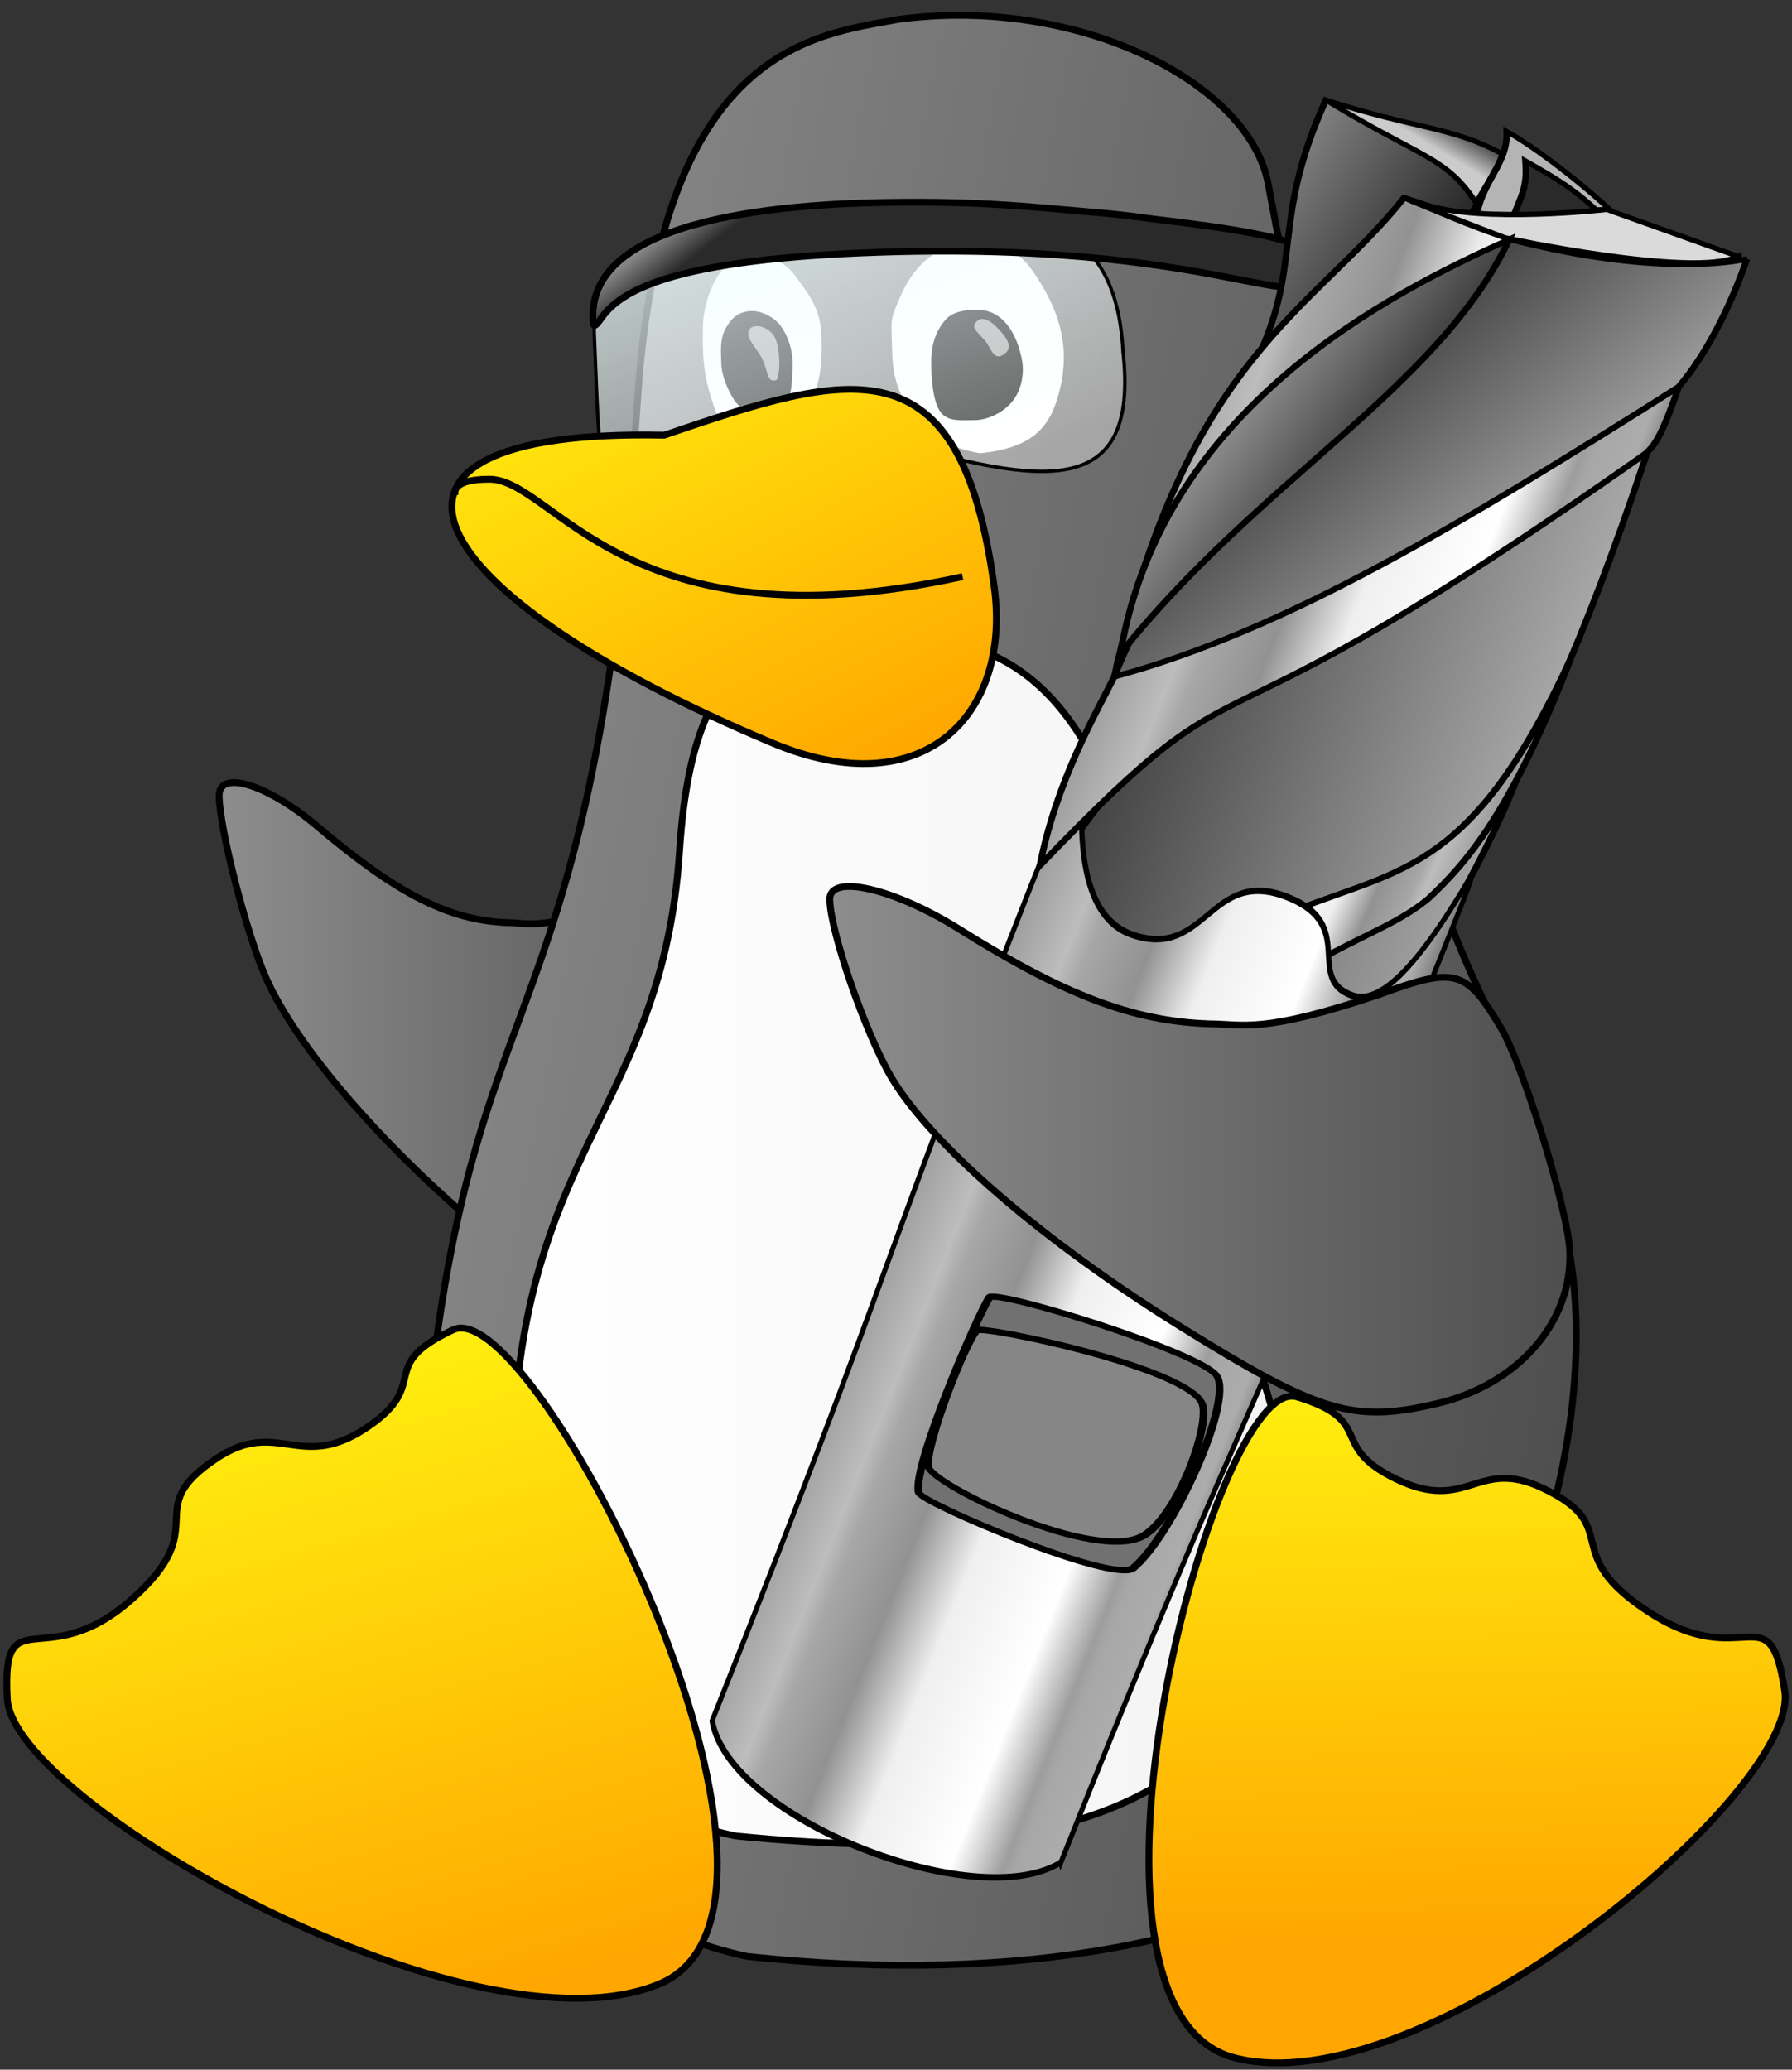 <?xml version="1.0" encoding="UTF-8" standalone="no"?>
<!-- Created with Inkscape (http://www.inkscape.org/) -->

<svg
   xmlns:dc="http://purl.org/dc/elements/1.1/"
   xmlns:cc="http://creativecommons.org/ns#"
   xmlns:rdf="http://www.w3.org/1999/02/22-rdf-syntax-ns#"
   xmlns:svg="http://www.w3.org/2000/svg"
   xmlns="http://www.w3.org/2000/svg"
   xmlns:xlink="http://www.w3.org/1999/xlink"
   xmlns:sodipodi="http://sodipodi.sourceforge.net/DTD/sodipodi-0.dtd"
   xmlns:inkscape="http://www.inkscape.org/namespaces/inkscape"
   width="131.231"
   height="151.575"
   id="svg1"
   sodipodi:version="0.32"
   inkscape:version="0.92.4 (5da689c313, 2019-01-14)"
   sodipodi:docname="chips_fixed.svg"
   inkscape:output_extension="org.inkscape.output.svg.inkscape"
   version="1.1">
  <rect width="100%" height="100%" fill="#333333" stroke="none"/>
  <sodipodi:namedview
     id="base"
     pagecolor="#ffffff"
     bordercolor="#666666"
     borderopacity="1.0"
     inkscape:pageopacity="0.0"
     inkscape:pageshadow="2"
     inkscape:zoom="4.2638539"
     inkscape:cx="72.46412"
     inkscape:cy="52.665253"
     inkscape:current-layer="g4565"
     showguides="true"
     inkscape:guide-bbox="true"
     inkscape:window-width="2560"
     inkscape:window-height="1375"
     inkscape:window-x="0"
     inkscape:window-y="33"
     showgrid="false"
     inkscape:window-maximized="1"
     fit-margin-top="0"
     fit-margin-left="0"
     fit-margin-right="0"
     fit-margin-bottom="0" />
  <defs
     id="defs3">
    <linearGradient
       id="linearGradient3407"
       inkscape:collect="always">
      <stop
         offset="0"
         style="stop-color:#137722;stop-opacity:1;"
         id="stop3409" />
      <stop
         offset="1"
         style="stop-color:#137722;stop-opacity:0;"
         id="stop3411" />
    </linearGradient>
    <linearGradient
       id="linearGradient22730">
      <stop
         offset="0"
         style="stop-color:#ffffff;stop-opacity:1;"
         id="stop22731" />
      <stop
         offset="1"
         style="stop-color:#f2f2f2;stop-opacity:1;"
         id="stop22732" />
    </linearGradient>
    <linearGradient
       id="linearGradient16377">
      <stop
         offset="0"
         style="stop-color:#a9a9a9;stop-opacity:1;"
         id="stop16378" />
      <stop
         offset="1"
         style="stop-color:#3a3a3a;stop-opacity:1;"
         id="stop16379" />
    </linearGradient>
    <linearGradient
       x1="322.091"
       gradientTransform="scale(0.602,1.661)"
       x2="410.103"
       y1="148.028"
       inkscape:collect="always"
       gradientUnits="userSpaceOnUse"
       y2="199.695"
       xlink:href="#linearGradient16377"
       id="linearGradient21456" />
    <linearGradient
       x1="154.924"
       gradientTransform="scale(1.635,0.612)"
       x2="142.202"
       y1="139.614"
       inkscape:collect="always"
       gradientUnits="userSpaceOnUse"
       y2="162.756"
       xlink:href="#linearGradient15131"
       id="linearGradient21455" />
    <linearGradient
       x1="308.275"
       gradientTransform="scale(0.602,1.661)"
       x2="615.918"
       y1="156.443"
       inkscape:collect="always"
       gradientUnits="userSpaceOnUse"
       y2="144.038"
       xlink:href="#linearGradient18266"
       id="linearGradient21454" />
    <linearGradient
       x1="324.788"
       gradientTransform="scale(0.777,1.287)"
       x2="171.217"
       y1="140.492"
       inkscape:collect="always"
       gradientUnits="userSpaceOnUse"
       y2="95.888"
       xlink:href="#linearGradient15131"
       id="linearGradient21453" />
    <linearGradient
       x1="282.591"
       gradientTransform="scale(0.705,1.419)"
       x2="520.856"
       y1="235.603"
       inkscape:collect="always"
       gradientUnits="userSpaceOnUse"
       y2="235.603"
       xlink:href="#linearGradient18266"
       id="linearGradient21452" />
    <linearGradient
       x1="313.12"
       gradientTransform="scale(0.748,1.337)"
       x2="472.689"
       y1="126.119"
       inkscape:collect="always"
       gradientUnits="userSpaceOnUse"
       y2="244.6"
       xlink:href="#linearGradient15131"
       id="linearGradient21451" />
    <linearGradient
       x1="340.143"
       gradientTransform="scale(0.698,1.433)"
       x2="386.344"
       y1="478.726"
       inkscape:collect="always"
       gradientUnits="userSpaceOnUse"
       y2="478.726"
       xlink:href="#linearGradient18266"
       id="linearGradient21450" />
    <linearGradient
       id="linearGradient18266">
      <stop
         offset="0"
         style="stop-color:#9d9d9d;stop-opacity:1;"
         id="stop18267" />
      <stop
         offset="0.145"
         style="stop-color:#bdbdbd;stop-opacity:1;"
         id="stop18268" />
      <stop
         offset="0.193"
         style="stop-color:#a7a7a7;stop-opacity:1;"
         id="stop18900" />
      <stop
         offset="0.334"
         style="stop-color:#929292;stop-opacity:1;"
         id="stop18270" />
      <stop
         offset="0.483"
         style="stop-color:#efefef;stop-opacity:1;"
         id="stop18271" />
      <stop
         offset="0.712"
         style="stop-color:#ffffff;stop-opacity:1;"
         id="stop18273" />
      <stop
         offset="0.833"
         style="stop-color:#9d9d9d;stop-opacity:1;"
         id="stop18272" />
      <stop
         offset="0.861"
         style="stop-color:#a7a7a7;stop-opacity:1;"
         id="stop18274" />
      <stop
         offset="0.948"
         style="stop-color:#acacac;stop-opacity:1;"
         id="stop21430" />
      <stop
         offset="1"
         style="stop-color:#7f7f7f;stop-opacity:1;"
         id="stop18269" />
    </linearGradient>
    <linearGradient
       x1="443.869"
       gradientTransform="scale(0.806,1.241)"
       x2="336.383"
       y1="356.407"
       inkscape:collect="always"
       gradientUnits="userSpaceOnUse"
       y2="350.69"
       xlink:href="#linearGradient18266"
       id="linearGradient21448" />
    <linearGradient
       id="linearGradient15131">
      <stop
         offset="0"
         style="stop-color:#2a2a2a;stop-opacity:1;"
         id="stop15132" />
      <stop
         offset="1"
         style="stop-color:#cbcbcb;stop-opacity:1;"
         id="stop15133" />
    </linearGradient>
    <linearGradient
       x1="255.459"
       gradientTransform="scale(0.676,1.48)"
       x2="627.12"
       y1="304.605"
       inkscape:collect="always"
       gradientUnits="userSpaceOnUse"
       y2="287.925"
       xlink:href="#linearGradient15131"
       id="linearGradient21447" />
    <linearGradient
       id="linearGradient7024">
      <stop
         offset="0"
         style="stop-color:#8d8d8d;stop-opacity:1;"
         id="stop7025" />
      <stop
         offset="1"
         style="stop-color:#4e4e4e;stop-opacity:1;"
         id="stop7026" />
    </linearGradient>
    <linearGradient
       id="linearGradient5121">
      <stop
         offset="0"
         style="stop-color:#ffffff;stop-opacity:0.384;"
         id="stop5122" />
      <stop
         offset="1"
         style="stop-color:#efffff;stop-opacity:0.75;"
         id="stop1951" />
      <stop
         offset="1"
         style="stop-color:#dfffff;stop-opacity:0.396;"
         id="stop5123" />
    </linearGradient>
    <linearGradient
       id="linearGradient3856">
      <stop
         offset="0"
         style="stop-color:#fff00f;stop-opacity:1;"
         id="stop3857" />
      <stop
         offset="1"
         style="stop-color:#ffa700;stop-opacity:1;"
         id="stop3858" />
    </linearGradient>
    <linearGradient
       x1="213.584"
       gradientTransform="matrix(1.245,0,0,0.804,49.375,19.375)"
       x2="241.074"
       y1="726.021"
       inkscape:collect="always"
       gradientUnits="userSpaceOnUse"
       y2="761.338"
       xlink:href="#linearGradient3856"
       id="linearGradient3859" />
    <linearGradient
       x1="173.973"
       gradientTransform="matrix(2.26,-0.398,0.122,0.695,-250.907,-59.096)"
       x2="194.505"
       y1="1165.506"
       inkscape:collect="always"
       gradientUnits="userSpaceOnUse"
       y2="1228.041"
       xlink:href="#linearGradient3856"
       id="linearGradient4498" />
    <linearGradient
       x1="135.449"
       gradientTransform="scale(1.745,0.573)"
       x2="154.645"
       y1="1149.359"
       inkscape:collect="always"
       gradientUnits="userSpaceOnUse"
       y2="1149.359"
       xlink:href="#linearGradient5121"
       id="linearGradient5775" />
    <linearGradient
       x1="388.207"
       gradientTransform="scale(0.801,1.248)"
       x2="504.063"
       y1="486.054"
       inkscape:collect="always"
       gradientUnits="userSpaceOnUse"
       y2="520.449"
       xlink:href="#linearGradient7024"
       id="linearGradient7027" />
    <linearGradient
       x1="149.023"
       gradientTransform="matrix(1.046,0,0,1.111,191.224,-296.365)"
       x2="191.444"
       y1="857.833"
       inkscape:collect="always"
       gradientUnits="userSpaceOnUse"
       y2="857.833"
       xlink:href="#linearGradient7024"
       id="linearGradient7031" />
    <linearGradient
       x1="383.255"
       gradientTransform="matrix(0.835,0,0,1.198,-1.25,3.125)"
       x2="457.768"
       y1="554.6"
       inkscape:collect="always"
       gradientUnits="userSpaceOnUse"
       y2="554.6"
       xlink:href="#linearGradient22730"
       id="linearGradient22733" />
    <linearGradient
       x1="-207.74"
       gradientTransform="scale(-1.712,0.584)"
       x2="-239.595"
       y1="1184.274"
       inkscape:collect="always"
       gradientUnits="userSpaceOnUse"
       y2="1216.11"
       xlink:href="#linearGradient3856"
       id="linearGradient22854" />
    <linearGradient
       x1="326.36"
       gradientTransform="matrix(0.726,0,0,0.457,77.288,379.871)"
       x2="347.775"
       y1="624.466"
       inkscape:collect="always"
       gradientUnits="userSpaceOnUse"
       y2="625.091"
       xlink:href="#linearGradient7024"
       id="linearGradient22856" />
    <linearGradient
       x1="-63.425"
       gradientTransform="matrix(-2.181,-0.069,0.023,0.688,200.779,-236.958)"
       x2="-73.755"
       y1="1323.227"
       inkscape:collect="always"
       gradientUnits="userSpaceOnUse"
       y2="1381.469"
       xlink:href="#linearGradient3856"
       id="linearGradient25342" />
    <linearGradient
       x1="281.396"
       gradientTransform="scale(1.245,0.804)"
       x2="267.953"
       y1="761.724"
       inkscape:collect="always"
       gradientUnits="userSpaceOnUse"
       y2="738.435"
       xlink:href="#linearGradient5121"
       id="linearGradient1329" />
    <linearGradient
       x1="151.458"
       gradientTransform="scale(2.21,0.453)"
       x2="148.135"
       y1="1310.977"
       inkscape:collect="always"
       gradientUnits="userSpaceOnUse"
       y2="1310.093"
       xlink:href="#linearGradient15131"
       id="linearGradient2588" />
    <linearGradient
       y2="326.153"
       x2="353.637"
       y1="326.153"
       inkscape:collect="always"
       gradientUnits="userSpaceOnUse"
       x1="190.353"
       xlink:href="#linearGradient3407"
       id="linearGradient3413" />
    <linearGradient
       inkscape:collect="always"
       xlink:href="#linearGradient7024"
       id="linearGradient4528"
       x1="-59.437"
       y1="-88.591"
       x2="24.57"
       y2="-88.591"
       gradientUnits="userSpaceOnUse"
       gradientTransform="matrix(0.645,0,0,0.55,127.741,132.868)" />
    <linearGradient
       inkscape:collect="always"
       xlink:href="#linearGradient7024"
       id="linearGradient4528-8"
       x1="-59.437"
       y1="-88.591"
       x2="24.57"
       y2="-88.591"
       gradientUnits="userSpaceOnUse"
       gradientTransform="matrix(0.487,0,0,0.56,73.616,126.557)" />
  </defs>
  <g
     style="fill:#ffff00;fill-opacity:1;fill-rule:nonzero;stroke:#4f200e;stroke-width:1;stroke-linejoin:round;stroke-miterlimit:4;stroke-opacity:1;stroke-dasharray:none"
     id="g4698"
     transform="matrix(0.96,0,0,0.718,-346.039,-488.248)" />
  <g
     id="g4565"
     transform="translate(-28.625,3.0608526e-6)"
     inkscape:export-filename="/home/kurt/Desktop/LinuxCNC-Logos/PlainChips/chips.png"
     inkscape:export-xdpi="200"
     inkscape:export-ydpi="200">
    <path
       sodipodi:nodetypes="sssccsssss"
       inkscape:connector-curvature="0"
       id="path4452-4"
       d="m 78.276,95.891 c 4.443,-1.42 7.431,-6.049 7.301,-11.313 -0.073,-2.958 -2.565,-13.891 -3.809,-16.715 -1.921,-4.359 -2.524,-4.583 -6.712,-2.494 -6.495,2.945 -7.448,2.216 -9.402,2.194 -4.197,-0.19 -7.985,-2.124 -13.79,-7.041 -3.63,-3.075 -7.209,-4.19 -7.189,-2.241 0.025,2.41 1.994,10.077 3.419,13.313 2.197,4.988 8.411,12.223 15.896,18.509 7.775,6.529 9.623,7.278 14.287,5.788 z"
       style="fill:url(#linearGradient4528-8);fill-opacity:1;stroke:#000000;stroke-width:0.5;stroke-miterlimit:4;stroke-opacity:1;stroke-dasharray:none" />
    <g
       transform="translate(-252.939,-576.855)"
       id="g2247">
      <path
         inkscape:connector-curvature="0"
         id="path1700"
         sodipodi:nodetypes="scsszcss"
         d="m 328.264,605.983 c 1.731,-25.782 13.036,-26.577 19.12,-27.714 13.127,-1.746 25.66,4.646 27.045,12.03 13.254,70.646 17.829,54.813 22.014,77.937 2.949,16.293 -6.525,37.465 -15.037,44.052 -8.511,6.587 -24.951,10.013 -45.135,7.845 -13.708,-2.944 -25.056,-15.39 -24.074,-31.162 2.708,-43.512 12.596,-31.287 16.068,-82.987 z"
         style="fill:url(#linearGradient7027);fill-opacity:1;fill-rule:evenodd;stroke:#000000;stroke-width:0.5;stroke-linecap:butt;stroke-linejoin:miter;stroke-miterlimit:4;stroke-dasharray:none;stroke-opacity:1" />
      <path
         inkscape:connector-curvature="0"
         id="path22107"
         sodipodi:nodetypes="sccccccs"
         d="m 331.332,639.118 c 1.164,-17.975 9.26,-13.939 12.147,-15.55 6.027,-0.399 12.713,-0.435 17.54,7.762 6.239,25.718 7.189,24.602 11.38,40.97 3.772,13 7.642,21.051 -1.078,31.102 -7.613,9.041 -22.347,9.248 -35.874,7.912 -9.187,-1.814 -15.192,-9.501 -16.133,-19.198 -2.133,-30.898 10.653,-31.94 12.018,-52.999 z"
         style="fill:url(#linearGradient22733);fill-opacity:1;fill-rule:evenodd;stroke:#000000;stroke-width:0.5;stroke-linecap:butt;stroke-linejoin:miter;stroke-miterlimit:4;stroke-dasharray:none;stroke-opacity:1" />
      <path
         inkscape:connector-curvature="0"
         id="path3232"
         sodipodi:nodetypes="czzszzz"
         d="m 329.839,722.156 c -13.727,5.679 -47.332,-13.293 -47.74,-20.886 -0.408,-7.593 2.755,-1.662 9.103,-7.277 6.186,-5.471 0.467,-6.5 6.206,-10.322 4.548,-3.028 6.109,1.065 11.065,-2.3 4.759,-3.231 0.539,-4.438 6.272,-7.129 5.965,-2.8 28.657,42.301 15.093,47.913 z"
         style="fill:url(#linearGradient4498);fill-opacity:1;fill-rule:evenodd;stroke:#000000;stroke-opacity:1;stroke-width:0.5;stroke-miterlimit:4;stroke-dasharray:none" />
      <g
         id="g7208"
         transform="translate(268.75,52.5)">
        <g
           id="g2435"
           transform="translate(25.98,524.592)">
          <path
             inkscape:connector-curvature="0"
             d="m 45.074,19.969 c -1.115,-1.54 -2.899,-1.621 -4.012,-1.407 -0.639,0.098 -1.491,0.917 -2.047,2.129 -0.377,0.817 -0.673,1.851 -0.705,2.948 -0.066,2.914 0.181,4.043 0.852,6.025 0.786,2.325 2.718,3.537 4.161,2.965 1.491,-0.591 1.539,-0.541 2.522,-2.702 0.801,-1.655 1.193,-2.505 1.161,-5.028 -10e-4,-2.473 -0.77,-3.324 -1.932,-4.93 z"
             id="path2437"
             style="fill:#ffffff;fill-rule:evenodd" />
          <path
             inkscape:connector-curvature="0"
             d="m 63.332,21.001 c -1.57,-2.769 -2.455,-3.21 -4.715,-3.39 -3.472,-0.294 -5.094,2.127 -5.847,3.865 -0.819,1.88 -0.655,1.62 -0.606,3.995 0.049,2.505 0.82,3.536 1.671,5.108 0.869,1.523 4.405,2.392 4.831,2.375 3.717,-0.394 5.027,-1.835 5.698,-4.339 0.606,-2.226 0.623,-4.699 -1.032,-7.614 z"
             id="path2439"
             style="fill:#ffffff;fill-rule:evenodd" />
        </g>
        <path
           inkscape:connector-curvature="0"
           d="m 67.908,547.134 c 0.754,0 1.688,0.506 2.129,1.161 0.475,0.673 0.819,1.623 0.819,2.687 0,1.589 -0.164,3.341 -1.114,3.882 -0.294,0.179 -0.933,0.328 -1.31,0.328 -0.851,0 -0.916,-0.541 -1.72,-1.359 -0.261,-0.295 -1.079,-1.736 -1.079,-2.93 0,-0.737 -0.181,-1.804 0.474,-2.752 0.444,-0.691 1.016,-1.017 1.801,-1.017 z"
           id="path2442"
           style="fill-rule:evenodd" />
        <path
           inkscape:connector-curvature="0"
           d="m 69.596,549.148 c -0.428,-0.917 -1.59,-1.131 -1.883,-0.689 -0.295,0.458 0.082,0.899 0.737,1.85 0.67,1.015 0.425,2.129 1.195,1.884 0.293,-0.099 0.361,-2.113 -0.049,-3.045 z"
           id="path2444"
           style="fill:#999999;fill-rule:evenodd" />
        <path
           inkscape:connector-curvature="0"
           d="m 84.35,547.035 c 1.868,0 2.949,1.669 3.325,3.798 0.146,0.967 -0.08,2.08 -0.672,2.849 -0.67,0.886 -1.865,1.442 -2.832,1.442 -0.918,0 -1.949,0.148 -2.491,-0.605 -0.555,-0.771 -0.67,-2.474 -0.67,-3.686 0,-1.358 0.394,-2.325 1.079,-3.096 0.527,-0.572 1.476,-0.702 2.261,-0.702 z"
           id="path2446"
           style="fill-rule:evenodd" />
        <path
           inkscape:connector-curvature="0"
           d="m 86.022,548.541 c -0.658,-0.737 -1.212,-0.967 -1.557,-0.737 -0.672,0.442 -0.13,0.82 0.474,1.49 0.394,0.426 0.591,1.426 1.247,1.097 0.835,-0.459 0.54,-1.065 -0.164,-1.85 z"
           id="path2448"
           style="fill:#999999;fill-rule:evenodd" />
      </g>
      <path
         inkscape:connector-curvature="0"
         id="path1328"
         sodipodi:nodetypes="ccsssc"
         d="m 363.805,602.612 c 1.212,10.954 -5.962,9.784 -17.483,6.412 -21.236,-7.647 -20.329,15.746 -21.236,-7.647 -0.28,-7.22 5.648,-8.087 18.914,-8.649 9.585,-0.406 17.358,-1.399 19.347,6.615 0.237,0.956 0.392,2.041 0.458,3.27 z"
         style="fill:url(#linearGradient1329);fill-opacity:1;fill-rule:evenodd;stroke:#000000;stroke-opacity:1;stroke-width:0.25;stroke-miterlimit:4;stroke-dasharray:none" />
      <path
         inkscape:connector-curvature="0"
         id="path1954"
         sodipodi:nodetypes="cssssssc"
         d="m 377.247,595.439 c 0.981,6.008 -4.062,-0.994 -31.233,-0.112 -15.212,0.494 -19.002,2.833 -20.4,4.811 -0.516,0.73 -0.596,0.692 -0.625,0.118 -0.38,-7.662 14.711,-8.547 22.844,-8.592 6.141,-0.034 9.526,0.375 13.36,0.695 3.139,0.263 3.907,0.427 4.887,0.542 4.93,0.577 10.985,1.419 11.167,2.537 z"
         style="fill:url(#linearGradient2588);fill-opacity:1;fill-rule:evenodd;stroke:#000000;stroke-width:0.5;stroke-miterlimit:4;stroke-dasharray:none;stroke-opacity:1" />
      <path
         inkscape:connector-curvature="0"
         id="path3231"
         sodipodi:nodetypes="sscs"
         d="m 354.375,619.862 c 1.257,9.322 -5.161,16.051 -16.233,11.412 -26.163,-10.963 -32.788,-23.063 -7.947,-22.546 13.682,-4.656 21.716,-7.146 24.18,11.135 z"
         style="fill:url(#linearGradient3859);fill-opacity:1;fill-rule:evenodd;stroke:#000000;stroke-width:0.5;stroke-miterlimit:4;stroke-dasharray:none;stroke-opacity:1" />
      <path
         inkscape:connector-curvature="0"
         id="path25341"
         sodipodi:nodetypes="czzszzz"
         d="m 371.975,727.558 c 13.895,3.565 41.409,-19.467 40.287,-26.86 -1.122,-7.392 -2.892,-1.22 -9.909,-5.756 -6.837,-4.419 -1.72,-6.214 -7.815,-9.103 -4.83,-2.289 -5.473,1.884 -10.75,-0.673 -5.067,-2.456 -1.379,-4.212 -7.245,-6.009 -6.104,-1.87 -18.297,44.878 -4.567,48.401 z"
         style="fill:url(#linearGradient25342);fill-opacity:1;fill-rule:evenodd;stroke:#000000;stroke-opacity:1;stroke-width:0.5;stroke-miterlimit:4;stroke-dasharray:none" />
      <path
         inkscape:connector-curvature="0"
         id="path1152"
         sodipodi:nodetypes="ccc"
         d="m 314.92,613.174 c 0,0 -0.585,-1.222 2.474,-1.222 4.758,0 9.855,12.573 34.662,7.136"
         style="fill:none;stroke:#000000;stroke-width:0.5;stroke-linecap:butt;stroke-linejoin:miter;stroke-miterlimit:4;stroke-dasharray:none;stroke-opacity:1" />
    </g>
    <g
       inkscape:transform-center-y="2.5654831"
       inkscape:transform-center-x="-5.1670255"
       transform="matrix(0.176,0.07,-0.055,0.138,96.574,-20.161)"
       id="g21431">
      <path
         inkscape:connector-curvature="0"
         d="m 266.021,80.817 c 5.044,12.866 -1.222,26.116 1.152,42.74 5.799,0.519 27.787,-14.887 47.091,-25.696 -12.018,-6.066 -33.912,-14.545 -48.243,-17.045 z"
         sodipodi:nodetypes="cccc"
         id="path11399"
         style="fill:#b4b4b4;fill-opacity:1;fill-rule:evenodd;stroke:#000000;stroke-width:2.5;stroke-linecap:butt;stroke-linejoin:miter;stroke-miterlimit:4;stroke-opacity:1" />
      <path
         inkscape:connector-curvature="0"
         d="m 362.552,202.463 c -130,232.5 -136.913,201.113 -152.5,292.5 -1.25,20 -9.44,29.482 32.188,49.375 83.364,39.839 115.208,-19.368 120.13,-154.758 0,-47.5 5.183,-74.617 0.183,-187.117 z"
         sodipodi:nodetypes="ccscc"
         id="path10148"
         style="fill:url(#linearGradient21447);fill-opacity:1;fill-rule:evenodd;stroke:#000000;stroke-width:2.5;stroke-linecap:butt;stroke-linejoin:miter;stroke-miterlimit:4;stroke-opacity:1" />
      <path
         inkscape:connector-curvature="0"
         d="m 364.603,310.957 c -4.933,114.24 -30.002,125.84 -62.905,165.082 12.008,5.858 6.652,14.977 17.258,16.005 13.178,-20.018 22.266,-30.148 28.856,-45.487 8.511,-23.111 17.312,-54.079 16.791,-135.6 z"
         sodipodi:nodetypes="ccccc"
         id="path11400"
         style="fill:url(#linearGradient21448);fill-opacity:1;fill-rule:evenodd;stroke:#000000;stroke-width:2.5;stroke-linecap:butt;stroke-linejoin:miter;stroke-miterlimit:4;stroke-opacity:1" />
      <path
         inkscape:connector-curvature="0"
         d="m 268.352,716.859 c -4.605,4.79 -25.692,4.93 -29.785,-0.163 0,-31.427 -1.034,-27.034 -1.034,-58.461 0,-7.857 1.259,5.911 8.917,5.604 6.183,-0.248 3.702,-5.494 10.272,-5.51 6.039,-0.015 3.579,4.145 7.679,4.029 4.939,-0.141 5.353,-14.618 5.353,-6.761 0,31.427 -1.401,29.836 -1.401,61.263 z"
         transform="matrix(4.886,0,0,8.259,-957.39,-4965.603)"
         sodipodi:nodetypes="cccssscc"
         id="path22096"
         style="fill:url(#linearGradient21450);fill-opacity:1;fill-rule:evenodd;stroke:#000000;stroke-width:0.394;stroke-miterlimit:4;stroke-opacity:1" />
      <path
         inkscape:connector-curvature="0"
         d="m 370.625,95.487 c 0,0 -25.625,24.375 -88.125,34.375 -15,120 -75,155 -80,242.5 -1.25,20 -0.347,29.764 2.812,27.5 57.125,-40.944 132.904,-186.764 159.062,-233.125 8.455,-31.397 6.25,-71.25 6.25,-71.25 z"
         sodipodi:nodetypes="cccscc"
         id="path8899"
         style="fill:url(#linearGradient21451);fill-opacity:1;fill-rule:evenodd;stroke:#000000;stroke-width:2.5;stroke-linecap:butt;stroke-linejoin:bevel;stroke-miterlimit:4;stroke-opacity:1" />
      <path
         inkscape:connector-curvature="0"
         d="m 364.467,166.536 c -58.339,102.457 -106.25,183.125 -161.25,235.625 -1.25,20 -5.874,57.429 0.312,100 48.448,-151.426 34.688,-56.875 158.438,-298.75 2.5,-5.625 3.364,-12.927 2.5,-36.875 z"
         sodipodi:nodetypes="ccccc"
         id="path10150"
         style="fill:url(#linearGradient21452);fill-opacity:1;fill-rule:evenodd;stroke:#000000;stroke-width:2.5;stroke-linecap:butt;stroke-linejoin:miter;stroke-miterlimit:4;stroke-opacity:1" />
      <path
         inkscape:connector-curvature="0"
         d="m 196.679,99.453 c -2.5,68.125 15.976,77.819 12.163,136.319 51.962,-64.18 59.212,-106.057 57.964,-141.535 -41.804,0.184 -40.752,5.841 -70.127,5.216 z"
         sodipodi:nodetypes="cccc"
         id="path11396"
         style="fill:url(#linearGradient21453);fill-opacity:1;fill-rule:evenodd;stroke:#000000;stroke-width:2.5;stroke-linecap:butt;stroke-linejoin:miter;stroke-miterlimit:4;stroke-opacity:1" />
      <path
         inkscape:connector-curvature="0"
         d="M 238.794,129.735 C 222.481,198.684 183.323,242.131 203.217,402.161 203.082,272.796 274.261,228.116 282.5,129.862 c -12.48,0.633 -19.263,0.974 -43.706,-0.127 z"
         sodipodi:nodetypes="cccc"
         id="path10774"
         style="fill:url(#linearGradient21454);fill-opacity:1;fill-rule:evenodd;stroke:#000000;stroke-width:2.5;stroke-linecap:butt;stroke-linejoin:miter;stroke-miterlimit:4;stroke-opacity:1" />
      <path
         inkscape:connector-curvature="0"
         d="m 277.014,90.951 c 5.044,12.866 3.197,17.277 3.804,28.598 4.462,-4.18 10.535,-7.682 29.839,-18.491 -12.018,-6.066 -19.312,-7.607 -33.643,-10.107 z"
         sodipodi:nodetypes="cccc"
         id="path11397"
         style="fill:#2a2a2a;fill-opacity:1;fill-rule:evenodd;stroke:#000000;stroke-width:2.5;stroke-linecap:butt;stroke-linejoin:miter;stroke-miterlimit:4;stroke-opacity:1" />
      <path
         inkscape:connector-curvature="0"
         d="m 247.231,709.279 c -1.671,9.847 -3.578,90.389 2.448,102.193 2.194,4.298 83.247,6.54 87.949,-4.484 9.427,-22.101 12.209,-93.876 2.603,-103.194 -8.305,-8.056 -92.121,0.301 -93,5.484 z"
         sodipodi:nodetypes="cssss"
         id="path11403"
         style="fill:#717171;fill-opacity:1;fill-rule:evenodd;stroke:#000000;stroke-width:2.989;stroke-linecap:butt;stroke-linejoin:miter;stroke-miterlimit:4;stroke-opacity:1;stroke-dasharray:none" />
      <path
         inkscape:connector-curvature="0"
         d="m 247.39,726.62 c -2.414,6.772 -2.154,61.856 2.095,71.158 3.544,7.759 74.509,14.051 87.349,-7.738 9.337,-15.844 8.064,-61.835 2.228,-70.617 -9.608,-14.458 -90.44,3.741 -91.672,7.197 z"
         sodipodi:nodetypes="sssss"
         id="path11402"
         style="fill:#868686;fill-opacity:1;fill-rule:evenodd;stroke:#000000;stroke-width:2.989;stroke-linecap:butt;stroke-linejoin:miter;stroke-miterlimit:4;stroke-dasharray:none;stroke-opacity:1" />
      <path
         inkscape:connector-curvature="0"
         d="m 196.679,99.453 c 43.75,9.375 51.426,3.927 68.863,19.926 2.816,-24.427 2.364,-21.802 2.422,-27.357 -21.804,-3.566 -34.41,4.306 -71.285,7.431 z"
         sodipodi:nodetypes="cccc"
         id="path13888"
         style="fill:url(#linearGradient21455);fill-opacity:1;fill-rule:evenodd;stroke:#000000;stroke-width:2.5;stroke-linecap:butt;stroke-linejoin:miter;stroke-miterlimit:4;stroke-opacity:1" />
      <path
         inkscape:connector-curvature="0"
         id="path10151"
         d="m 367.279,95.944 -54.155,2.445 c 0,0 -43.03,29.427 -65.698,30.747 -31.233,1.819 33.199,0.726 33.199,0.726 0,0 73.529,-15.794 86.654,-33.919 z"
         style="fill:#dadada;fill-opacity:1;fill-rule:evenodd;stroke:#000000;stroke-width:2.5;stroke-linecap:butt;stroke-linejoin:miter;stroke-miterlimit:4;stroke-opacity:1"
         sodipodi:nodetypes="ccscc" />
      <path
         inkscape:connector-curvature="0"
         d="m 282.5,129.862 c -34.997,46.016 -100.667,140.232 -80.382,260.625 25.087,-105.43 76.293,-179.58 80.382,-260.625 z"
         sodipodi:nodetypes="ccc"
         id="path19534"
         style="fill:url(#linearGradient21456);fill-opacity:1;fill-rule:evenodd;stroke:#000000;stroke-width:2.5;stroke-linecap:butt;stroke-linejoin:miter;stroke-miterlimit:4;stroke-opacity:1" />
    </g>
    <path
       sodipodi:nodetypes="sssccsssss"
       inkscape:connector-curvature="0"
       id="path4452"
       d="m 133.915,102.777 c 5.888,-1.393 9.847,-5.935 9.674,-11.1 -0.097,-2.902 -3.399,-13.631 -5.048,-16.401 -2.546,-4.277 -3.345,-4.497 -8.894,-2.447 -8.607,2.889 -9.87,2.174 -12.459,2.152 -5.561,-0.187 -10.581,-2.085 -18.273,-6.908 -4.81,-3.017 -9.553,-4.112 -9.526,-2.199 0.033,2.364 2.642,9.888 4.531,13.063 2.911,4.894 11.145,11.993 21.064,18.162 10.302,6.407 12.751,7.141 18.931,5.679 z"
       style="fill:url(#linearGradient4528);fill-opacity:1;stroke:#000000;stroke-width:0.5;stroke-miterlimit:4;stroke-dasharray:none;stroke-opacity:1" />
  </g>
</svg>
